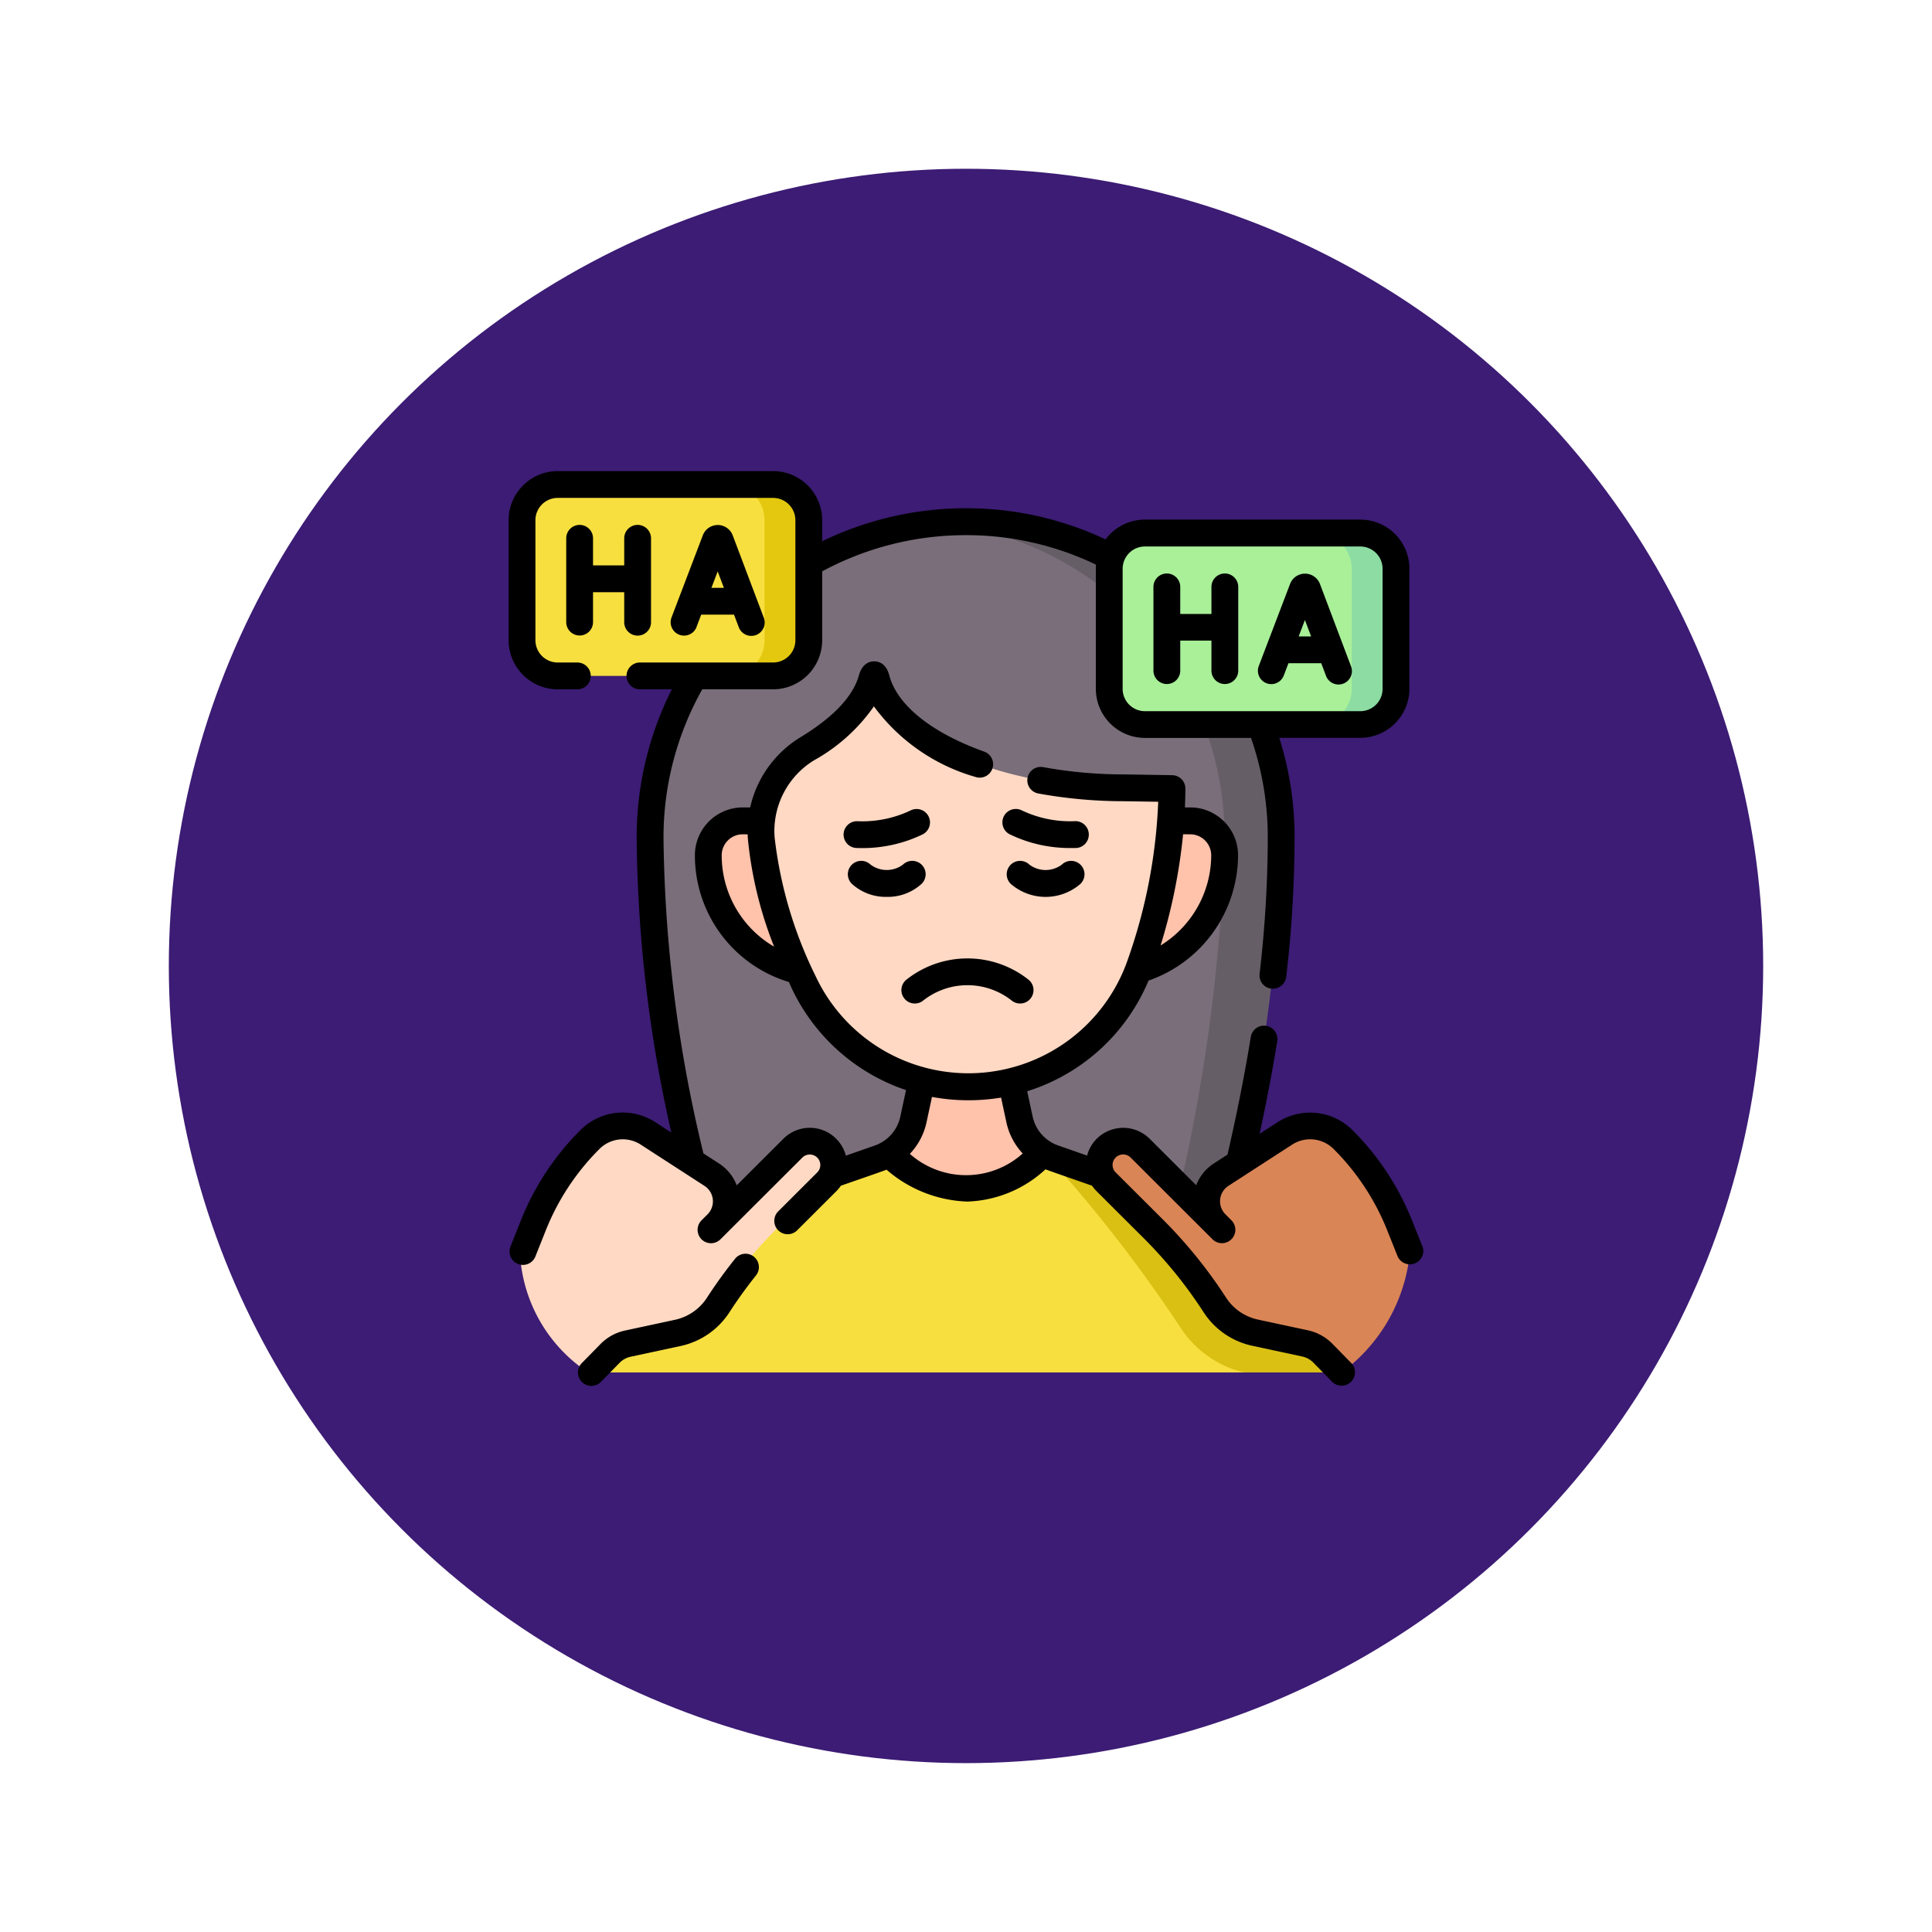 <svg xmlns="http://www.w3.org/2000/svg" xmlns:xlink="http://www.w3.org/1999/xlink" width="103" height="103" viewBox="0 0 103 103">
  <defs>
    <filter id="Elipse_4743" x="0" y="0" width="103" height="103" filterUnits="userSpaceOnUse">
      <feOffset dy="3" input="SourceAlpha"/>
      <feGaussianBlur stdDeviation="3" result="blur"/>
      <feFlood flood-opacity="0.161"/>
      <feComposite operator="in" in2="blur"/>
      <feComposite in="SourceGraphic"/>
    </filter>
  </defs>
  <g id="_36" data-name="36" transform="translate(-800.5 -20433.543)">
    <g transform="matrix(1, 0, 0, 1, 800.5, 20433.54)" filter="url(#Elipse_4743)">
      <circle id="Elipse_4743-2" data-name="Elipse 4743" cx="42.5" cy="42.5" r="42.5" transform="translate(9 6)" fill="#3c1c74"/>
    </g>
    <g id="presion" transform="translate(827.616 20458.658)">
      <g id="Grupo_1077166" data-name="Grupo 1077166" transform="translate(0.597 0.715)">
        <g id="Grupo_1077163" data-name="Grupo 1077163" transform="translate(6.946 2.034)">
          <path id="Trazado_842231" data-name="Trazado 842231" d="M82.126,65.92A81.12,81.12,0,0,1,79.186,45.69a16.827,16.827,0,0,1,15.44-16.827c.456-.037,1.173.083,1.639.083,9.321,0,15.707,8.629,15.679,17.94-.019,6.37-1.226,11.827-3.157,19.427L96.008,71.095,82.163,66.549Z" transform="translate(-79.186 -28.857)" fill="#796e79"/>
        </g>
        <g id="Grupo_1077164" data-name="Grupo 1077164" transform="translate(22.261 1.985)">
          <path id="Trazado_842232" data-name="Trazado 842232" d="M258.307,45.224a81.065,81.065,0,0,1-2.939,20.21l-.564.648-2.579.527a94.466,94.466,0,0,0,3.067-21.386A16.828,16.828,0,0,0,239.98,28.408q.744-.066,1.506-.067a16.823,16.823,0,0,1,16.821,16.883Z" transform="translate(-239.98 -28.341)" fill="#665e67"/>
        </g>
        <path id="Trazado_842233" data-name="Trazado 842233" d="M132.947,203.966H118.1a6.338,6.338,0,0,1-6.338-6.338v-.008a1.833,1.833,0,0,1,1.833-1.833h23.859a1.833,1.833,0,0,1,1.833,1.833v.008A6.338,6.338,0,0,1,132.947,203.966Z" transform="translate(-101.712 -177.852)" fill="#ffc2ab"/>
        <g id="Grupo_1077165" data-name="Grupo 1077165" transform="translate(3.645 30.942)">
          <path id="Trazado_842234" data-name="Trazado 842234" d="M219.581,337.149c-2.525,2.991-5.821,3.287-8.581.021a2.806,2.806,0,0,0,1.481-1.915l.568-2.915,4.519.189.572,2.726A2.8,2.8,0,0,0,219.581,337.149Z" transform="translate(-195.144 -332.341)" fill="#ffc2ab"/>
          <path id="Trazado_842235" data-name="Trazado 842235" d="M85.484,391.81l-5.989,2.6H44.53l.451-2.01,4.46-2.579s2.587-2.557,2.959-4.165l7.651-2.673a2.72,2.72,0,0,0,.334-.142h0c2.909,2.306,5.771,2.379,8.581-.021.119.063,3.213,2,3.343,2.05l4.683.786a37.511,37.511,0,0,0,2.959,4.165Z" transform="translate(-44.53 -378.013)" fill="#f7df3f"/>
        </g>
        <path id="Trazado_842236" data-name="Trazado 842236" d="M152.127,135.984h.124a9.675,9.675,0,0,0,9.229-6.559,29.15,29.15,0,0,0,1.666-9.047.286.286,0,0,0-.282-.29l-2.268-.037c-6.3,0-12.3-2.385-13.2-5.814-.077-.291-.16-.284-.241.008-.421,1.509-1.849,2.758-3.442,3.725a5.11,5.11,0,0,0-2.45,4.785,23.266,23.266,0,0,0,2.244,7.625A9.634,9.634,0,0,0,152.127,135.984Z" transform="translate(-128.384 -103.877)" fill="#ffd9c4"/>
        <path id="Trazado_842237" data-name="Trazado 842237" d="M316.566,391.247l-.787,2.6h-5.2a5.575,5.575,0,0,1-3.4-2.409,77.042,77.042,0,0,0-7.128-9.181c.382-.234-.38.324,0,0,.3.17,2.913,1.037,3.267,1.173l4.759,1.662a37.494,37.494,0,0,0,2.959,4.165Z" transform="translate(-271.968 -346.508)" fill="#dac013"/>
        <path id="Trazado_842238" data-name="Trazado 842238" d="M343.474,379.666l-.994-1.014a1.894,1.894,0,0,0-.954-.526l-2.657-.571a3.427,3.427,0,0,1-2.158-1.488,24.637,24.637,0,0,0-3.28-4.053l-2.507-2.5a1.275,1.275,0,0,1,1.8-1.8l4.045,4.038a1.7,1.7,0,0,1,.277-2.626l3.4-2.2a2.473,2.473,0,0,1,3.091.326,13.586,13.586,0,0,1,3.021,4.581l.534,1.339a.286.286,0,0,1,.02.106A8.989,8.989,0,0,1,343.474,379.666Z" transform="translate(-299.662 -332.327)" fill="#d98556"/>
        <path id="Trazado_842239" data-name="Trazado 842239" d="M349.328,44.734l-1.722.166h-9.533a1.9,1.9,0,0,1-1.9-1.9V36.6a1.9,1.9,0,0,1,1.9-1.9h9.48l1.776.252a1.9,1.9,0,0,1,1.9,1.9v5.982A1.9,1.9,0,0,1,349.328,44.734Z" transform="translate(-304.747 -32.105)" fill="#a9f099"/>
        <path id="Trazado_842240" data-name="Trazado 842240" d="M456.209,36.593v6.4a1.9,1.9,0,0,1-1.9,1.9H451.95a1.9,1.9,0,0,0,1.9-1.9v-6.4a1.9,1.9,0,0,0-1.9-1.9h2.357A1.9,1.9,0,0,1,456.209,36.593Z" transform="translate(-409.498 -32.101)" fill="#8cdca3"/>
        <path id="Trazado_842241" data-name="Trazado 842241" d="M9.911,379.666l.994-1.014a1.894,1.894,0,0,1,.954-.526l2.657-.571a3.427,3.427,0,0,0,2.158-1.488,24.637,24.637,0,0,1,3.28-4.053l2.507-2.5a1.275,1.275,0,0,0-1.8-1.8l-4.045,4.038a1.7,1.7,0,0,0-.277-2.626l-3.4-2.2a2.473,2.473,0,0,0-3.091.326,13.586,13.586,0,0,0-3.021,4.581l-.534,1.339a.286.286,0,0,0-.02.106,8.114,8.114,0,0,0,3.645,6.393Z" transform="translate(-6.266 -332.327)" fill="#ffd9c4"/>
        <path id="Trazado_842242" data-name="Trazado 842242" d="M20.657,17.541l-1.722.166H9.4a1.9,1.9,0,0,1-1.9-1.9v-6.4A1.9,1.9,0,0,1,9.4,7.5h9.48l1.776.252a1.9,1.9,0,0,1,1.9,1.9v5.982A1.9,1.9,0,0,1,20.657,17.541Z" transform="translate(-7.382 -7.503)" fill="#f7df3f"/>
        <path id="Trazado_842243" data-name="Trazado 842243" d="M127.537,9.4v6.4a1.9,1.9,0,0,1-1.9,1.9h-2.357a1.9,1.9,0,0,0,1.9-1.9V9.4a1.9,1.9,0,0,0-1.9-1.9h2.357A1.9,1.9,0,0,1,127.537,9.4Z" transform="translate(-112.133 -7.498)" fill="#e3c80f"/>
      </g>
      <g id="Grupo_1077167" data-name="Grupo 1077167" transform="translate(0 0.001)">
        <path id="Trazado_842244" data-name="Trazado 842244" d="M280.973,190.486a.713.713,0,0,0-.733-.7,5.99,5.99,0,0,1-2.834-.572.714.714,0,0,0-.65,1.273,7.36,7.36,0,0,0,3.3.731c.075,0,.15,0,.225,0A.714.714,0,0,0,280.973,190.486Z" transform="translate(-250.042 -171.124)"/>
        <path id="Trazado_842245" data-name="Trazado 842245" d="M282.708,219.378a.714.714,0,1,0-.993-1.027,1.442,1.442,0,0,1-1.726,0,.714.714,0,0,0-.993,1.027,2.834,2.834,0,0,0,3.713,0Z" transform="translate(-252.224 -197.371)"/>
        <path id="Trazado_842246" data-name="Trazado 842246" d="M188.377,191.221a7.36,7.36,0,0,0,3.3-.731.714.714,0,0,0-.65-1.273,5.994,5.994,0,0,1-2.834.572.714.714,0,1,0-.038,1.428Q188.265,191.221,188.377,191.221Z" transform="translate(-169.602 -171.124)"/>
        <path id="Trazado_842247" data-name="Trazado 842247" d="M191.94,220.07a2.676,2.676,0,0,0,1.856-.693.714.714,0,1,0-.993-1.027,1.442,1.442,0,0,1-1.726,0,.714.714,0,1,0-.993,1.027A2.675,2.675,0,0,0,191.94,220.07Z" transform="translate(-171.781 -197.371)"/>
        <path id="Trazado_842248" data-name="Trazado 842248" d="M220.973,275.015a3.81,3.81,0,0,1,4.76,0,.714.714,0,0,0,.855-1.145,5.24,5.24,0,0,0-6.469,0,.714.714,0,0,0,.855,1.145Z" transform="translate(-198.892 -246.773)"/>
        <path id="Trazado_842249" data-name="Trazado 842249" d="M48.151,438.177a.714.714,0,0,0-1,.111,25.483,25.483,0,0,0-1.5,2.078,2.711,2.711,0,0,1-1.708,1.178l-2.658.572a2.6,2.6,0,0,0-1.313.723l-.994,1.014a.714.714,0,1,0,1.02,1l.995-1.015a1.174,1.174,0,0,1,.593-.326l2.657-.571a4.139,4.139,0,0,0,2.607-1.8,24.1,24.1,0,0,1,1.414-1.961A.714.714,0,0,0,48.151,438.177Z" transform="translate(-35.077 -396.298)"/>
        <path id="Trazado_842250" data-name="Trazado 842250" d="M48.718,41.342l-.555-1.39a14.218,14.218,0,0,0-3.18-4.822A3.2,3.2,0,0,0,41,34.71l-.965.625c.375-1.732.685-3.36.942-4.94a.714.714,0,1,0-1.41-.229c-.32,1.975-.727,4.03-1.242,6.275l-.725.469a2.4,2.4,0,0,0-.943,1.164l-2.486-2.482a2,2,0,0,0-2.814,0,1.974,1.974,0,0,0-.517.9l-1.548-.541a2.1,2.1,0,0,1-1.354-1.533l-.291-1.356a10.365,10.365,0,0,0,6.469-5.9,7.1,7.1,0,0,0,4.772-6.684,2.55,2.55,0,0,0-2.547-2.547h-.287c.014-.332.024-.664.026-1a.715.715,0,0,0-.7-.719l-2.554-.041h-.011a23.962,23.962,0,0,1-4.318-.388.714.714,0,0,0-.258,1.405A25.4,25.4,0,0,0,32.8,17.6l1.831.029a28.532,28.532,0,0,1-1.617,8.4,8.991,8.991,0,0,1-16.652.887,22.424,22.424,0,0,1-2.181-7.387,4.42,4.42,0,0,1,2.109-4.114,9.518,9.518,0,0,0,3.184-2.871,10.2,10.2,0,0,0,5.4,3.758.714.714,0,0,0,.48-1.346c-2.8-1-4.644-2.481-5.06-4.065-.169-.647-.576-.747-.8-.748h-.006c-.229,0-.632.1-.812.745-.314,1.126-1.366,2.238-3.125,3.306a5.883,5.883,0,0,0-2.673,3.737h-.4a2.552,2.552,0,0,0-2.547,2.556,7.049,7.049,0,0,0,5.012,6.752A10.4,10.4,0,0,0,21.186,33l-.305,1.422a2.1,2.1,0,0,1-1.354,1.533l-1.548.541a1.988,1.988,0,0,0-3.331-.9l-2.487,2.483a2.4,2.4,0,0,0-.943-1.164l-.833-.539A74.183,74.183,0,0,1,8.257,19.581a16.121,16.121,0,0,1,2.066-7.947H14.1a2.62,2.62,0,0,0,2.617-2.617V5.345a16.117,16.117,0,0,1,7.649-1.93A15.939,15.939,0,0,1,31.316,4.99c-.006.072-.01.145-.01.218v6.4a2.62,2.62,0,0,0,2.617,2.617h5.655a16.063,16.063,0,0,1,.894,5.357,63.507,63.507,0,0,1-.436,7.22.714.714,0,0,0,.627.792.722.722,0,0,0,.083,0,.714.714,0,0,0,.709-.632,64.94,64.94,0,0,0,.446-7.38,17.5,17.5,0,0,0-.817-5.362h4.322a2.62,2.62,0,0,0,2.617-2.617v-6.4a2.62,2.62,0,0,0-2.617-2.617H33.923a2.614,2.614,0,0,0-2.1,1.057,17.354,17.354,0,0,0-7.459-1.662A17.568,17.568,0,0,0,16.716,3.74V2.617A2.62,2.62,0,0,0,14.1,0H2.617A2.62,2.62,0,0,0,0,2.617v6.4a2.62,2.62,0,0,0,2.617,2.617H3.665a.714.714,0,0,0,0-1.429H2.617A1.189,1.189,0,0,1,1.429,9.017v-6.4A1.189,1.189,0,0,1,2.617,1.43H14.1a1.189,1.189,0,0,1,1.188,1.188v6.4A1.189,1.189,0,0,1,14.1,10.205H7a.714.714,0,0,0,0,1.429H8.7a17.566,17.566,0,0,0-1.873,7.951,73.38,73.38,0,0,0,1.847,15.68l-.858-.555a3.186,3.186,0,0,0-3.984.42,14.228,14.228,0,0,0-3.18,4.822L.1,41.342a.714.714,0,1,0,1.327.529l.554-1.39a12.806,12.806,0,0,1,2.862-4.341,1.757,1.757,0,0,1,2.2-.232l3.4,2.2a.982.982,0,0,1,.166,1.513l-.008.008-.316.315a.714.714,0,0,0,1.009,1.012l.318-.317.009-.01L15.658,36.6a.563.563,0,0,1,.795,0,.558.558,0,0,1,0,.79l-2.08,2.076a.714.714,0,0,0,1.009,1.011L17.463,38.4a2.006,2.006,0,0,0,.249-.3c.15-.057,2.318-.8,2.435-.856a6.935,6.935,0,0,0,4.294,1.7,6.433,6.433,0,0,0,4.181-1.72c-.094-.02,2.454.863,2.481.874a2.007,2.007,0,0,0,.25.3l2.507,2.5a23.962,23.962,0,0,1,3.185,3.935,4.115,4.115,0,0,0,2.607,1.8l2.657.571a1.177,1.177,0,0,1,.594.327l.994,1.014a.714.714,0,0,0,1.02-1l-.994-1.014a2.6,2.6,0,0,0-1.314-.724l-2.657-.571a2.7,2.7,0,0,1-1.708-1.178,25.391,25.391,0,0,0-3.375-4.17l-2.507-2.5a.558.558,0,0,1,0-.79.564.564,0,0,1,.8,0l4.032,4.025.013.013.318.317a.714.714,0,0,0,1.009-1.011l-.326-.326a.983.983,0,0,1,.169-1.512l3.4-2.2a1.768,1.768,0,0,1,2.2.232,12.8,12.8,0,0,1,2.863,4.34l.555,1.39a.715.715,0,0,0,1.327-.53ZM36.338,19.364a1.122,1.122,0,0,1,1.119,1.127,5.663,5.663,0,0,1-2.7,4.8,29.892,29.892,0,0,0,1.2-5.929ZM11.36,20.483a1.12,1.12,0,0,1,1.119-1.119h.265c0,.1.008.193.016.29a21.027,21.027,0,0,0,1.394,5.7A5.629,5.629,0,0,1,11.36,20.483ZM32.735,5.208A1.189,1.189,0,0,1,33.923,4.02H45.405a1.189,1.189,0,0,1,1.188,1.188v6.4A1.189,1.189,0,0,1,45.405,12.8H33.923a1.189,1.189,0,0,1-1.188-1.188ZM21.391,36.4a3.519,3.519,0,0,0,.887-1.674l.292-1.361a10.719,10.719,0,0,0,3.684.036l.285,1.325a3.519,3.519,0,0,0,.868,1.654,4.519,4.519,0,0,1-6.016.02Z" transform="translate(0 -0.001)"/>
        <path id="Trazado_842251" data-name="Trazado 842251" d="M92.059,35.549l.249-.653h1.748l.246.651a.714.714,0,1,0,1.337-.5l-1.653-4.379a.852.852,0,0,0-1.593,0l-1.668,4.379a.714.714,0,1,0,1.335.508Zm1.457-2.081h-.664l.334-.876Z" transform="translate(-82.04 -27.245)"/>
        <path id="Trazado_842252" data-name="Trazado 842252" d="M32.96,30.112a.714.714,0,0,0-.714.714v4.468a.714.714,0,1,0,1.429,0V33.7h1.663v1.6a.714.714,0,1,0,1.429,0V30.826a.714.714,0,1,0-1.429,0v1.443H33.675V30.826A.714.714,0,0,0,32.96,30.112Z" transform="translate(-29.175 -27.244)"/>
        <path id="Trazado_842253" data-name="Trazado 842253" d="M419.81,63.158a.714.714,0,0,0,.922-.413l.249-.653h1.748l.246.651a.714.714,0,1,0,1.337-.5l-1.652-4.378a.852.852,0,0,0-1.593,0L419.4,62.236A.714.714,0,0,0,419.81,63.158Zm2.379-2.495h-.664l.334-.876Z" transform="translate(-379.406 -51.849)"/>
        <path id="Trazado_842254" data-name="Trazado 842254" d="M361.632,63.2a.714.714,0,0,0,.714-.714v-1.6h1.663v1.6a.714.714,0,1,0,1.429,0V58.022a.714.714,0,1,0-1.429,0v1.443h-1.663V58.022a.714.714,0,0,0-1.429,0V62.49A.714.714,0,0,0,361.632,63.2Z" transform="translate(-326.54 -51.849)"/>
      </g>
    </g>
  </g>
</svg>
